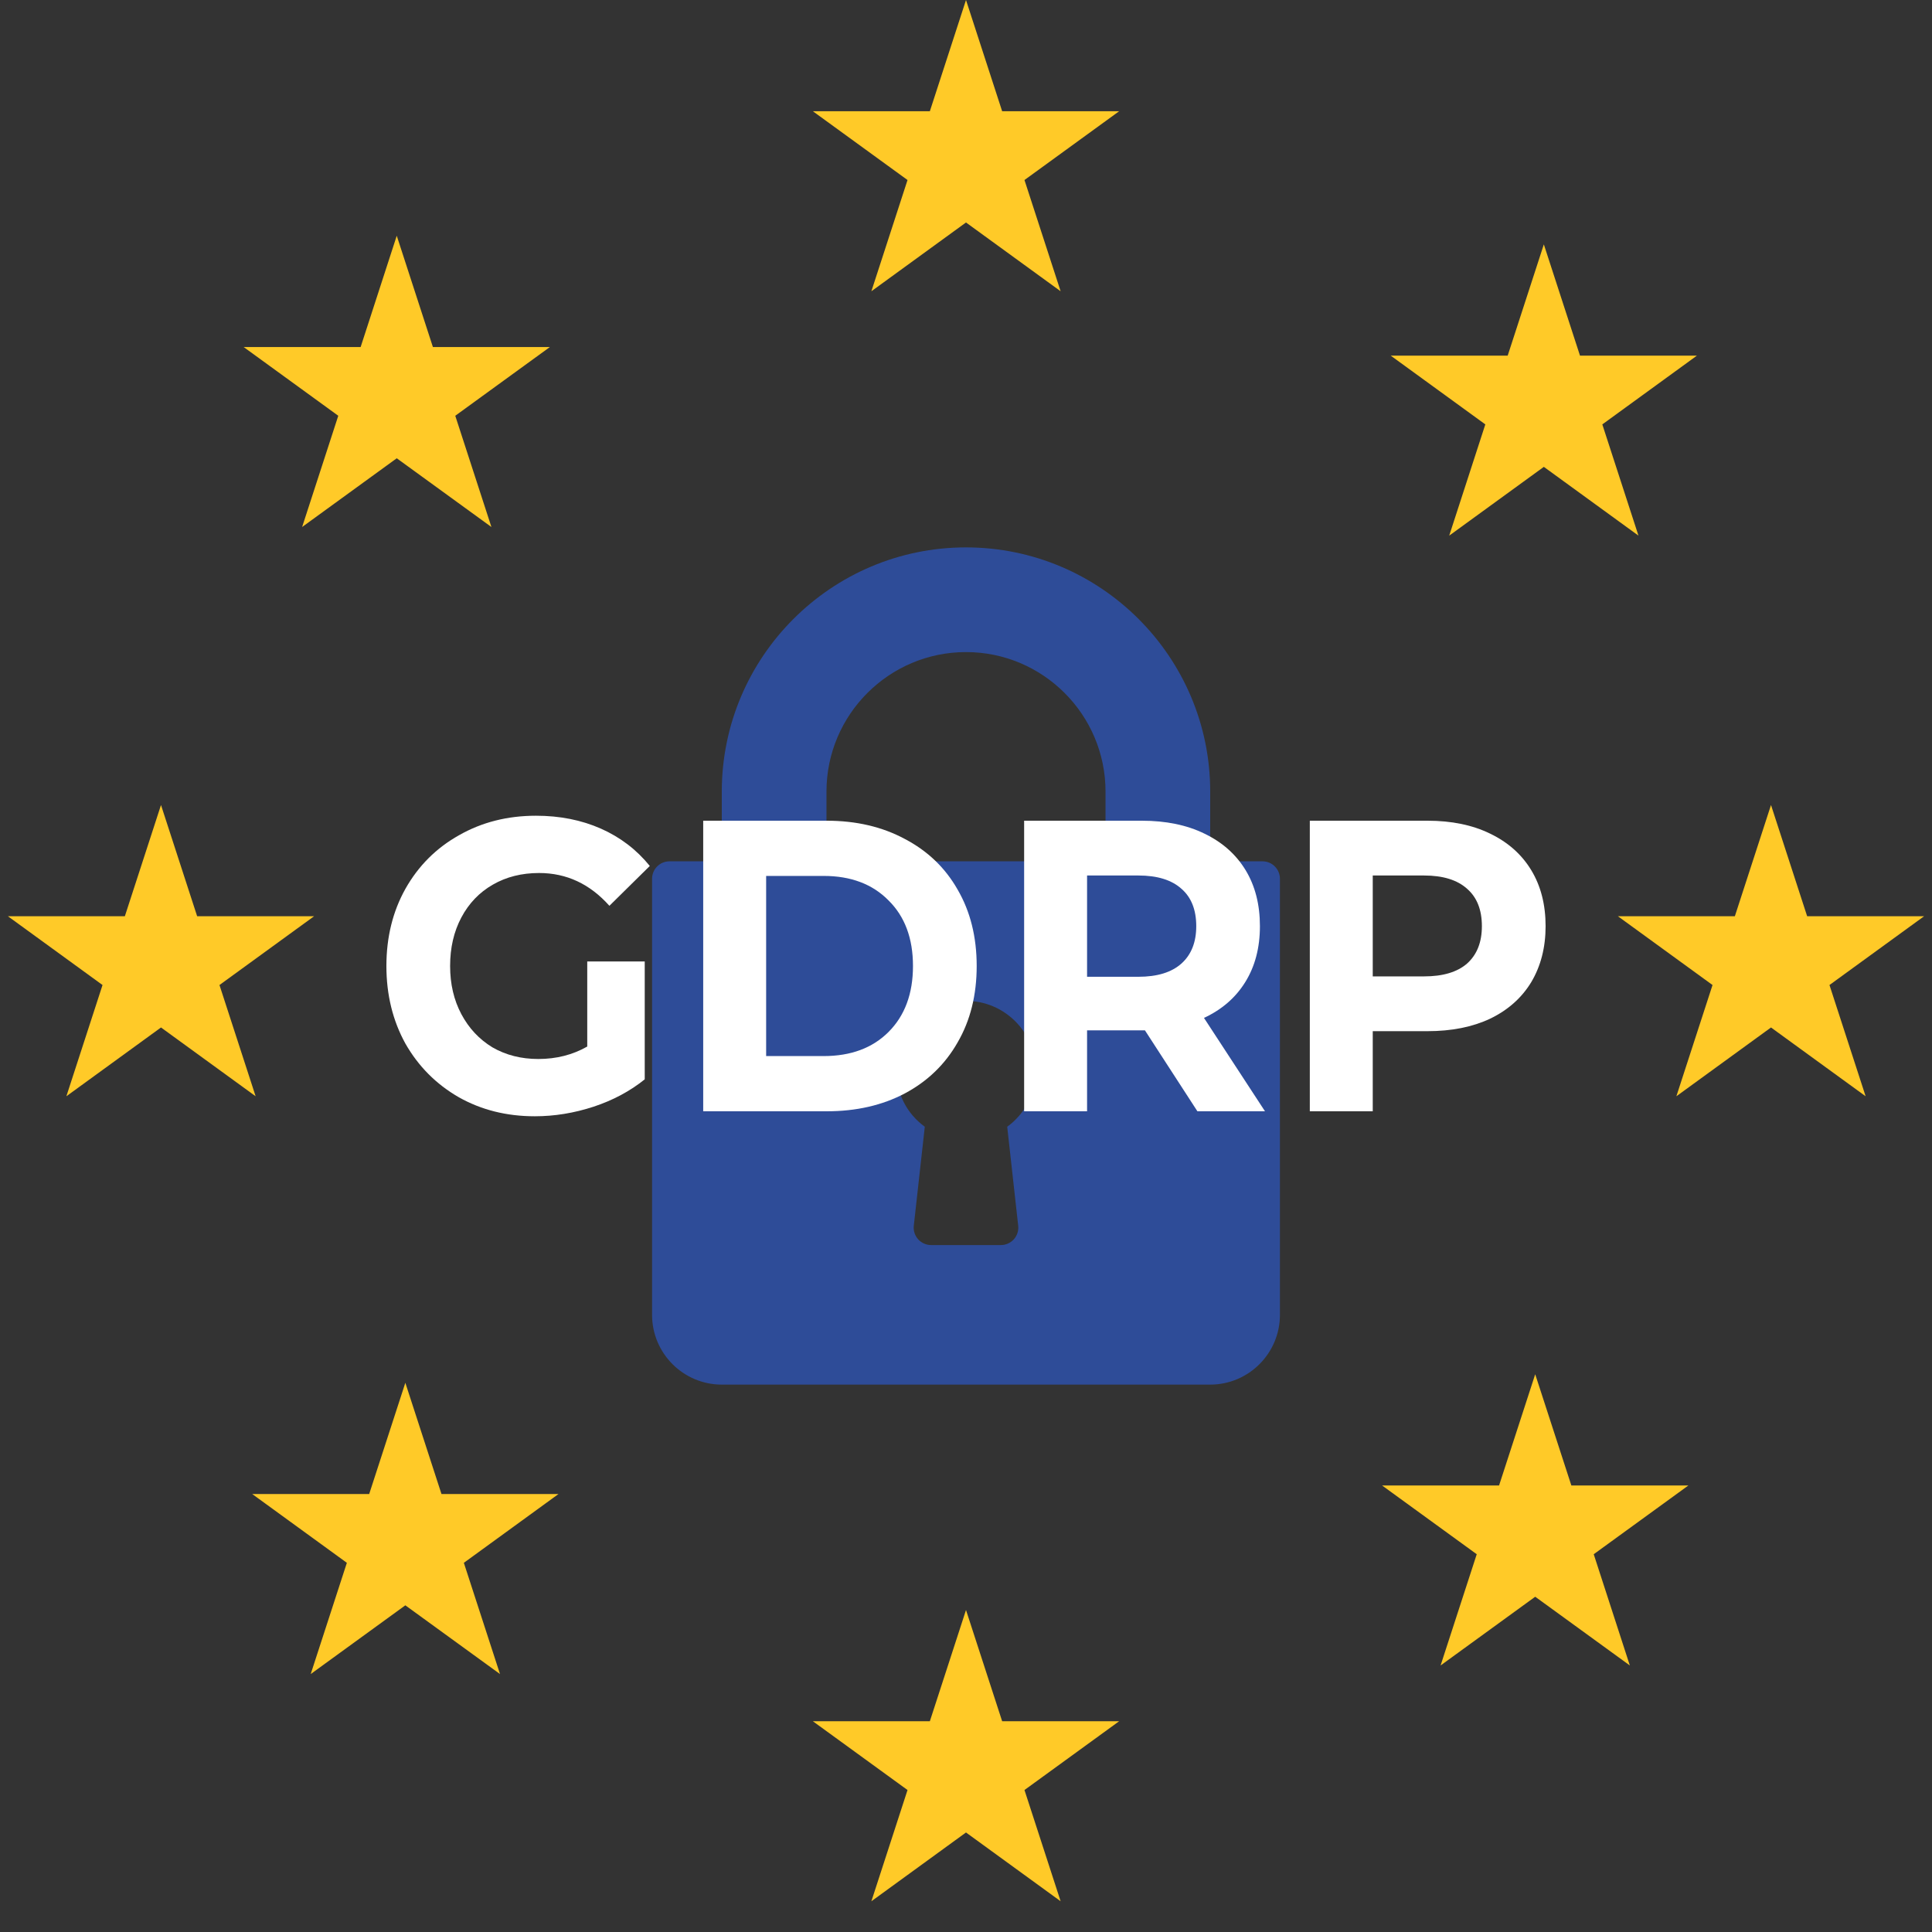 <svg width="45" height="45" viewBox="0 0 45 45" fill="none" xmlns="http://www.w3.org/2000/svg">
<rect x="0" y="0" width="45" height="45" fill="#333333" stroke="none"/>
<g opacity="0.5">
<path d="M29.406 20.062H28.188V18.438C28.188 15.301 25.636 12.75 22.5 12.75C19.364 12.75 16.812 15.301 16.812 18.438V20.062H15.594C15.369 20.062 15.188 20.244 15.188 20.469V30.625C15.188 31.521 15.916 32.25 16.812 32.25H28.188C29.084 32.25 29.812 31.521 29.812 30.625V20.469C29.812 20.244 29.631 20.062 29.406 20.062ZM23.716 28.549C23.729 28.664 23.692 28.779 23.615 28.865C23.538 28.951 23.428 29 23.312 29H21.688C21.572 29 21.462 28.951 21.385 28.865C21.308 28.779 21.271 28.664 21.284 28.549L21.54 26.244C21.124 25.942 20.875 25.463 20.875 24.938C20.875 24.041 21.604 23.312 22.5 23.312C23.396 23.312 24.125 24.041 24.125 24.938C24.125 25.463 23.876 25.942 23.46 26.244L23.716 28.549ZM25.75 20.062H19.25V18.438C19.25 16.645 20.708 15.188 22.5 15.188C24.292 15.188 25.75 16.645 25.75 18.438V20.062V20.062Z" fill="#2965FE"/>
</g>
<path d="M22.5 0L23.342 2.591H26.067L23.862 4.193L24.704 6.784L22.5 5.182L20.296 6.784L21.138 4.193L18.933 2.591H21.658L22.5 0Z" fill="#FFCA28"/>
<path d="M41.25 18.75L42.092 21.341H44.816L42.612 22.943L43.454 25.534L41.25 23.932L39.046 25.534L39.888 22.943L37.684 21.341H40.408L41.25 18.75Z" fill="#FFCA28"/>
<path d="M35.758 32.009L36.6 34.6H39.325L37.121 36.201L37.962 38.792L35.758 37.191L33.554 38.792L34.396 36.201L32.192 34.6H34.916L35.758 32.009Z" fill="#FFCA28"/>
<path d="M9.441 32.208L10.283 34.799H13.008L10.804 36.401L11.646 38.992L9.441 37.391L7.237 38.992L8.079 36.401L5.875 34.799H8.599L9.441 32.208Z" fill="#FFCA28"/>
<path d="M22.5 37.5L23.342 40.091H26.067L23.862 41.693L24.704 44.284L22.5 42.682L20.296 44.284L21.138 41.693L18.933 40.091H21.658L22.5 37.5Z" fill="#FFCA28"/>
<path d="M3.75 18.75L4.592 21.341H7.316L5.112 22.943L5.954 25.534L3.75 23.932L1.546 25.534L2.388 22.943L0.184 21.341H2.908L3.75 18.75Z" fill="#FFCA28"/>
<path d="M9.241 5.491L10.083 8.083L12.808 8.083L10.604 9.684L11.446 12.275L9.241 10.674L7.037 12.275L7.879 9.684L5.675 8.083L8.4 8.083L9.241 5.491Z" fill="#FFCA28"/>
<path d="M35.959 5.692L36.801 8.283H39.525L37.321 9.885L38.163 12.476L35.959 10.874L33.755 12.476L34.596 9.885L32.392 8.283H35.117L35.959 5.692Z" fill="#FFCA28"/>
<path d="M13.678 22.394H15.017V25.14C14.673 25.417 14.275 25.629 13.823 25.778C13.37 25.926 12.915 26 12.456 26C11.799 26 11.208 25.852 10.683 25.555C10.158 25.252 9.745 24.837 9.443 24.308C9.148 23.773 9 23.17 9 22.5C9 21.83 9.148 21.23 9.443 20.702C9.745 20.167 10.161 19.751 10.692 19.454C11.223 19.151 11.82 19 12.484 19C13.039 19 13.542 19.1 13.995 19.3C14.447 19.5 14.827 19.79 15.135 20.17L14.194 21.098C13.741 20.589 13.195 20.334 12.556 20.334C12.152 20.334 11.793 20.424 11.479 20.605C11.165 20.785 10.921 21.04 10.746 21.369C10.571 21.698 10.484 22.075 10.484 22.5C10.484 22.919 10.571 23.293 10.746 23.622C10.921 23.95 11.162 24.208 11.47 24.395C11.784 24.576 12.14 24.666 12.538 24.666C12.96 24.666 13.34 24.569 13.678 24.376V22.394Z" fill="white"/>
<path d="M16.379 19.116H19.256C19.944 19.116 20.55 19.258 21.075 19.541C21.606 19.819 22.016 20.212 22.305 20.721C22.601 21.23 22.749 21.823 22.749 22.5C22.749 23.177 22.601 23.77 22.305 24.279C22.016 24.788 21.606 25.185 21.075 25.468C20.55 25.745 19.944 25.884 19.256 25.884H16.379V19.116ZM19.184 24.598C19.817 24.598 20.321 24.411 20.695 24.037C21.075 23.657 21.265 23.145 21.265 22.5C21.265 21.855 21.075 21.346 20.695 20.972C20.321 20.592 19.817 20.402 19.184 20.402H17.845V24.598H19.184Z" fill="white"/>
<path d="M27.89 25.884L26.668 23.999H26.596H25.32V25.884H23.854V19.116H26.596C27.157 19.116 27.642 19.216 28.052 19.416C28.469 19.616 28.788 19.899 29.012 20.267C29.235 20.634 29.346 21.069 29.346 21.572C29.346 22.075 29.232 22.51 29.003 22.877C28.779 23.238 28.46 23.515 28.043 23.709L29.464 25.884H27.89ZM27.863 21.572C27.863 21.192 27.748 20.901 27.519 20.702C27.289 20.495 26.955 20.392 26.514 20.392H25.32V22.751H26.514C26.955 22.751 27.289 22.648 27.519 22.442C27.748 22.236 27.863 21.946 27.863 21.572Z" fill="white"/>
<path d="M33.249 19.116C33.81 19.116 34.296 19.216 34.706 19.416C35.122 19.616 35.442 19.899 35.665 20.267C35.888 20.634 36 21.069 36 21.572C36 22.068 35.888 22.503 35.665 22.877C35.442 23.244 35.122 23.528 34.706 23.728C34.296 23.921 33.81 24.018 33.249 24.018H31.974V25.884H30.508V19.116H33.249ZM33.168 22.742C33.608 22.742 33.943 22.642 34.172 22.442C34.401 22.236 34.516 21.946 34.516 21.572C34.516 21.192 34.401 20.901 34.172 20.702C33.943 20.495 33.608 20.392 33.168 20.392H31.974V22.742H33.168Z" fill="white"/>
</svg>
